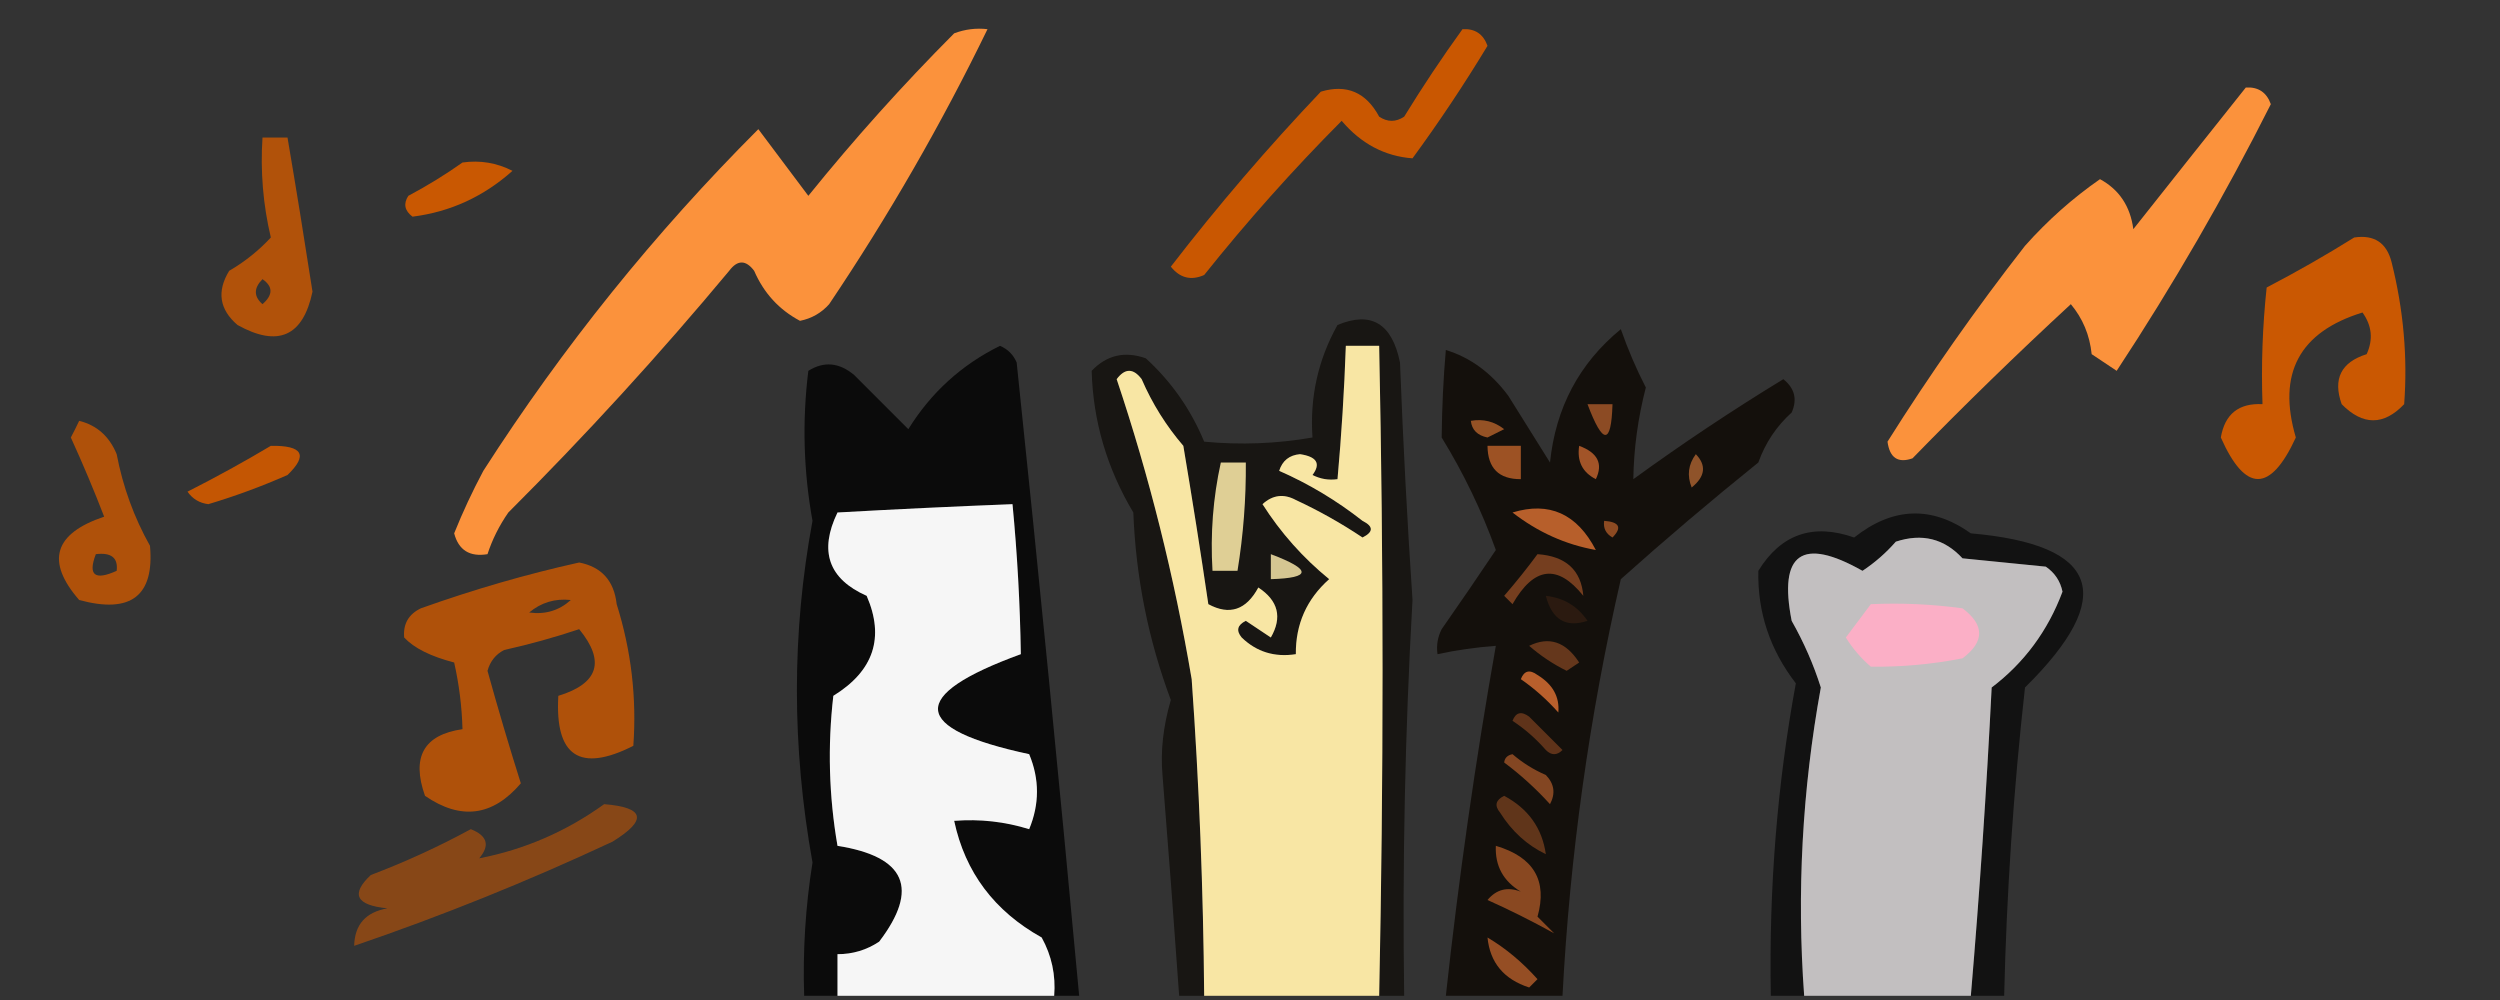 <?xml version="1.0" encoding="UTF-8"?>
<!DOCTYPE svg PUBLIC "-//W3C//DTD SVG 1.1//EN" "http://www.w3.org/Graphics/SVG/1.1/DTD/svg11.dtd">
<svg xmlns="http://www.w3.org/2000/svg" version="1.1" width="300px" height="120px" style="shape-rendering:geometricPrecision; text-rendering:geometricPrecision; image-rendering:optimizeQuality; fill-rule:evenodd; clip-rule:evenodd" xmlns:xlink="http://www.w3.org/1999/xlink">
<rect width="100%" height="100%" fill="#333333" stroke="none"/>
<g><path style="opacity:1" fill="#fb923c" d="M 58.5,66.5 C 56.365,66.853 55.032,66.02 54.5,64C 55.53,61.44 56.697,58.94 58,56.5C 67.543,41.628 78.543,27.961 91,15.5C 92.999,18.147 94.999,20.814 97,23.5C 102.484,16.709 108.317,10.209 114.5,4C 115.793,3.51 117.127,3.343 118.5,3.5C 112.967,14.891 106.634,25.891 99.5,36.5C 98.562,37.553 97.395,38.22 96,38.5C 93.491,37.171 91.658,35.171 90.5,32.5C 89.5,31.167 88.5,31.167 87.5,32.5C 79.133,42.546 70.3,52.212 61,61.5C 59.906,63.078 59.072,64.745 58.5,66.5 Z"/></g>
<g><path style="opacity:0.999" fill="#fb923c" d="M 269.5,10.5 C 270.995,10.415 271.995,11.082 272.5,12.5C 266.932,23.555 260.766,34.221 254,44.5C 253,43.833 252,43.167 251,42.5C 250.767,40.22 249.934,38.22 248.5,36.5C 241.961,42.54 235.628,48.707 229.5,55C 227.763,55.612 226.763,54.946 226.5,53C 231.596,44.9 237.096,37.067 243,29.5C 245.714,26.449 248.714,23.782 252,21.5C 254.303,22.751 255.636,24.751 256,27.5C 260.508,21.803 265.008,16.136 269.5,10.5 Z"/></g>
<g><path style="opacity:0.829" fill="#ca5802cf" d="M 31.5,16.5 C 32.5,16.5 33.5,16.5 34.5,16.5C 35.545,22.647 36.545,28.814 37.5,35C 36.366,40.373 33.366,41.706 28.5,39C 26.327,37.135 25.993,34.969 27.5,32.5C 29.389,31.396 31.055,30.063 32.5,28.5C 31.567,24.57 31.234,20.57 31.5,16.5 Z M 31.5,33.5 C 32.776,34.386 32.776,35.386 31.5,36.5C 30.438,35.575 30.438,34.575 31.5,33.5 Z"/></g>
<g><path style="opacity:0.993" fill="#ca5802cf" d="M 175.5,3.5 C 176.995,3.415 177.995,4.081 178.5,5.5C 175.696,10.136 172.696,14.636 169.5,19C 166.169,18.749 163.336,17.249 161,14.5C 155.148,20.384 149.648,26.551 144.5,33C 142.926,33.699 141.593,33.365 140.5,32C 146.126,24.706 152.126,17.706 158.5,11C 161.596,10.073 163.93,11.073 165.5,14C 166.5,14.667 167.5,14.667 168.5,14C 170.72,10.385 173.053,6.885 175.5,3.5 Z"/></g>
<g><path style="opacity:0.988" fill="#ca5802cf" d="M 55.5,19.5 C 57.604,19.201 59.604,19.534 61.5,20.5C 58.028,23.597 54.028,25.43 49.5,26C 48.549,25.282 48.383,24.449 49,23.5C 51.314,22.267 53.481,20.933 55.5,19.5 Z"/></g>
<g><path style="opacity:1" fill="#ca5802cf" d="M 282.5,28.5 C 284.911,28.137 286.411,29.137 287,31.5C 288.423,37.19 288.923,42.856 288.5,48.5C 286.044,51.08 283.544,51.08 281,48.5C 279.925,45.469 280.925,43.469 284,42.5C 284.798,40.741 284.631,39.075 283.5,37.5C 275.909,39.839 273.242,44.839 275.5,52.5C 272.444,59.142 269.444,59.142 266.5,52.5C 266.981,49.686 268.648,48.352 271.5,48.5C 271.334,43.822 271.501,39.155 272,34.5C 275.644,32.599 279.144,30.599 282.5,28.5 Z"/></g>
<g><path style="opacity:0.917" fill="#080808" d="M 129.5,119.5 C 128.5,119.5 127.5,119.5 126.5,119.5C 126.702,117.011 126.202,114.677 125,112.5C 119.313,109.333 115.813,104.667 114.5,98.5C 117.579,98.26 120.579,98.593 123.5,99.5C 124.748,96.494 124.748,93.494 123.5,90.5C 109.253,87.448 108.92,83.448 122.5,78.5C 122.407,72.484 122.074,66.484 121.5,60.5C 114.496,60.773 107.496,61.106 100.5,61.5C 98.256,66.133 99.423,69.467 104,71.5C 106.176,76.516 104.843,80.516 100,83.5C 99.303,89.537 99.47,95.537 100.5,101.5C 108.687,102.793 110.353,106.627 105.5,113C 103.975,114.009 102.308,114.509 100.5,114.5C 100.5,116.167 100.5,117.833 100.5,119.5C 99.167,119.5 97.833,119.5 96.5,119.5C 96.323,114.134 96.656,108.8 97.5,103.5C 95.002,89.594 95.002,75.927 97.5,62.5C 96.419,56.532 96.252,50.532 97,44.5C 98.868,43.328 100.702,43.495 102.5,45C 104.667,47.167 106.833,49.333 109,51.5C 111.729,47.102 115.396,43.769 120,41.5C 120.945,41.905 121.612,42.572 122,43.5C 124.655,68.823 127.155,94.156 129.5,119.5 Z"/></g>
<g><path style="opacity:0.894" fill="#110d08" d="M 187.5,119.5 C 182.833,119.5 178.167,119.5 173.5,119.5C 175.028,105.469 177.028,91.469 179.5,77.5C 177.139,77.674 174.806,78.007 172.5,78.5C 172.351,77.448 172.517,76.448 173,75.5C 175.256,72.27 177.423,69.104 179.5,66C 177.805,61.296 175.639,56.796 173,52.5C 173.038,48.845 173.205,45.345 173.5,42C 176.436,42.893 178.936,44.726 181,47.5C 182.667,50.167 184.333,52.833 186,55.5C 186.678,48.925 189.511,43.592 194.5,39.5C 195.353,41.935 196.353,44.269 197.5,46.5C 196.554,50.166 196.054,53.832 196,57.5C 201.861,53.24 207.861,49.24 214,45.5C 215.365,46.593 215.699,47.926 215,49.5C 213.171,51.156 211.837,53.156 211,55.5C 205.327,60.068 199.827,64.735 194.5,69.5C 190.72,85.965 188.387,102.632 187.5,119.5 Z"/></g>
<g><path style="opacity:0.907" fill="#151310" d="M 168.5,119.5 C 167.5,119.5 166.5,119.5 165.5,119.5C 166.043,93.484 166.043,67.484 165.5,41.5C 164.167,41.5 162.833,41.5 161.5,41.5C 161.313,46.845 160.98,52.178 160.5,57.5C 159.448,57.65 158.448,57.483 157.5,57C 158.524,55.633 158.024,54.8 156,54.5C 154.72,54.614 153.887,55.28 153.5,56.5C 157.075,58.07 160.408,60.07 163.5,62.5C 164.833,63.167 164.833,63.833 163.5,64.5C 160.961,62.8 158.295,61.3 155.5,60C 154.056,59.219 152.723,59.386 151.5,60.5C 153.68,63.925 156.347,66.925 159.5,69.5C 156.801,71.898 155.467,74.898 155.5,78.5C 152.956,78.896 150.789,78.229 149,76.5C 148.312,75.668 148.479,75.002 149.5,74.5C 150.5,75.167 151.5,75.833 152.5,76.5C 153.895,74.081 153.395,72.081 151,70.5C 149.54,73.21 147.54,73.876 145,72.5C 144.065,66.152 143.065,59.819 142,53.5C 139.938,51.099 138.271,48.433 137,45.5C 136,44.167 135,44.167 134,45.5C 137.914,57.174 140.914,69.174 143,81.5C 143.899,94.153 144.399,106.82 144.5,119.5C 143.5,119.5 142.5,119.5 141.5,119.5C 140.875,110.635 140.208,101.802 139.5,93C 139.248,90.148 139.582,87.148 140.5,84C 137.799,76.769 136.299,69.269 136,61.5C 132.834,56.196 131.167,50.529 131,44.5C 132.808,42.604 134.975,42.104 137.5,43C 140.572,45.809 142.905,49.142 144.5,53C 148.848,53.416 153.181,53.249 157.5,52.5C 157.166,47.674 158.166,43.174 160.5,39C 164.542,37.308 167.042,38.808 168,43.5C 168.364,53.008 168.864,62.508 169.5,72C 168.606,87.82 168.273,103.653 168.5,119.5 Z"/></g>
<g><path style="opacity:0.678" fill="#c56730" d="M 190.5,48.5 C 191.5,48.5 192.5,48.5 193.5,48.5C 193.354,53.421 192.354,53.421 190.5,48.5 Z"/></g>
<g><path style="opacity:0.821" fill="#ca5802cf" d="M 9.5,50.5 C 11.624,51.031 13.124,52.364 14,54.5C 14.75,58.419 16.083,62.085 18,65.5C 18.538,71.519 15.704,73.686 9.5,72C 5.468,67.36 6.468,64.026 12.5,62C 11.268,58.81 9.935,55.643 8.5,52.5C 8.863,51.816 9.196,51.15 9.5,50.5 Z M 11.5,66.5 C 13.355,66.272 14.188,66.939 14,68.5C 11.366,69.692 10.532,69.026 11.5,66.5 Z"/></g>
<g><path style="opacity:0.843" fill="#ad5e2a" d="M 176.5,50.5 C 177.978,50.238 179.311,50.571 180.5,51.5C 179.833,51.833 179.167,52.167 178.5,52.5C 177.287,52.253 176.62,51.586 176.5,50.5 Z"/></g>
<g><path style="opacity:0.658" fill="#eb7837" d="M 189.5,53.5 C 191.728,54.322 192.395,55.655 191.5,57.5C 189.889,56.68 189.222,55.346 189.5,53.5 Z"/></g>
<g><path style="opacity:1" fill="#9d5224" d="M 178.5,53.5 C 179.833,53.5 181.167,53.5 182.5,53.5C 182.5,54.833 182.5,56.167 182.5,57.5C 179.858,57.512 178.525,56.179 178.5,53.5 Z"/></g>
<g><path style="opacity:0.765" fill="#b46733" d="M 203.5,54.5 C 204.797,55.849 204.63,57.182 203,58.5C 202.421,57.072 202.588,55.738 203.5,54.5 Z"/></g>
<g><path style="opacity:0.961" fill="#ca5802cf" d="M 32.5,53.5 C 36.327,53.44 36.994,54.607 34.5,57C 31.41,58.363 28.244,59.53 25,60.5C 23.941,60.37 23.108,59.87 22.5,59C 25.949,57.251 29.283,55.417 32.5,53.5 Z"/></g>
<g><path style="opacity:1" fill="#f6f6f6" d="M 126.5,119.5 C 117.833,119.5 109.167,119.5 100.5,119.5C 100.5,117.833 100.5,116.167 100.5,114.5C 102.308,114.509 103.975,114.009 105.5,113C 110.353,106.627 108.687,102.793 100.5,101.5C 99.47,95.537 99.303,89.537 100,83.5C 104.843,80.516 106.176,76.516 104,71.5C 99.423,69.467 98.256,66.133 100.5,61.5C 107.496,61.106 114.496,60.773 121.5,60.5C 122.074,66.484 122.407,72.484 122.5,78.5C 108.92,83.448 109.253,87.448 123.5,90.5C 124.748,93.494 124.748,96.494 123.5,99.5C 120.579,98.593 117.579,98.26 114.5,98.5C 115.813,104.667 119.313,109.333 125,112.5C 126.202,114.677 126.702,117.011 126.5,119.5 Z"/></g>
<g><path style="opacity:1" fill="#f8e6a4" d="M 165.5,119.5 C 158.5,119.5 151.5,119.5 144.5,119.5C 144.399,106.82 143.899,94.153 143,81.5C 140.914,69.174 137.914,57.174 134,45.5C 135,44.167 136,44.167 137,45.5C 138.271,48.433 139.938,51.099 142,53.5C 143.065,59.819 144.065,66.152 145,72.5C 147.54,73.876 149.54,73.21 151,70.5C 153.395,72.081 153.895,74.081 152.5,76.5C 151.5,75.833 150.5,75.167 149.5,74.5C 148.479,75.002 148.312,75.668 149,76.5C 150.789,78.229 152.956,78.896 155.5,78.5C 155.467,74.898 156.801,71.898 159.5,69.5C 156.347,66.925 153.68,63.925 151.5,60.5C 152.723,59.386 154.056,59.219 155.5,60C 158.295,61.3 160.961,62.8 163.5,64.5C 164.833,63.833 164.833,63.167 163.5,62.5C 160.408,60.07 157.075,58.07 153.5,56.5C 153.887,55.28 154.72,54.614 156,54.5C 158.024,54.8 158.524,55.633 157.5,57C 158.448,57.483 159.448,57.65 160.5,57.5C 160.98,52.178 161.313,46.845 161.5,41.5C 162.833,41.5 164.167,41.5 165.5,41.5C 166.043,67.484 166.043,93.484 165.5,119.5 Z"/></g>
<g><path style="opacity:0.998" fill="#dfcf95" d="M 146.5,55.5 C 147.5,55.5 148.5,55.5 149.5,55.5C 149.533,59.869 149.2,64.202 148.5,68.5C 147.5,68.5 146.5,68.5 145.5,68.5C 145.231,64.069 145.564,59.735 146.5,55.5 Z"/></g>
<g><path style="opacity:0.78" fill="#e57534" d="M 181.5,61.5 C 185.908,60.15 189.241,61.65 191.5,66C 187.868,65.354 184.535,63.854 181.5,61.5 Z"/></g>
<g><path style="opacity:0.569" fill="#e67633" d="M 192.5,62.5 C 194.337,62.639 194.67,63.306 193.5,64.5C 192.702,64.043 192.369,63.376 192.5,62.5 Z"/></g>
<g><path style="opacity:0.004" fill="#fe0000" d="M 61.5,65.5 C 62.833,66.167 62.833,66.167 61.5,65.5 Z"/></g>
<g><path style="opacity:0.004" fill="#ba1808" d="M 58.5,66.5 C 59.5,66.5 60.5,66.5 61.5,66.5C 60.5,67.833 59.5,67.833 58.5,66.5 Z"/></g>
<g><path style="opacity:0.936" fill="#111110" d="M 240.5,119.5 C 239.167,119.5 237.833,119.5 236.5,119.5C 237.547,107.199 238.381,94.866 239,82.5C 242.912,79.528 245.746,75.694 247.5,71C 247.241,69.739 246.574,68.739 245.5,68C 242.167,67.667 238.833,67.333 235.5,67C 233.316,64.632 230.649,63.965 227.5,65C 226.315,66.353 224.981,67.52 223.5,68.5C 216.24,64.392 213.406,66.392 215,74.5C 216.471,77.101 217.637,79.767 218.5,82.5C 216.265,94.781 215.598,107.114 216.5,119.5C 215.167,119.5 213.833,119.5 212.5,119.5C 212.257,106.674 213.257,94.174 215.5,82C 212.392,77.969 210.892,73.469 211,68.5C 213.712,64.095 217.545,62.762 222.5,64.5C 227.14,60.83 231.807,60.663 236.5,64C 251.953,65.356 254.119,71.522 243,82.5C 241.625,94.792 240.792,107.125 240.5,119.5 Z"/></g>
<g><path style="opacity:1" fill="#c2bfc0" d="M 236.5,119.5 C 229.833,119.5 223.167,119.5 216.5,119.5C 215.598,107.114 216.265,94.781 218.5,82.5C 217.637,79.767 216.471,77.101 215,74.5C 213.406,66.392 216.24,64.392 223.5,68.5C 224.981,67.52 226.315,66.353 227.5,65C 230.649,63.965 233.316,64.632 235.5,67C 238.833,67.333 242.167,67.667 245.5,68C 246.574,68.739 247.241,69.739 247.5,71C 245.746,75.694 242.912,79.528 239,82.5C 238.381,94.866 237.547,107.199 236.5,119.5 Z"/></g>
<g><path style="opacity:1" fill="#d5c692" d="M 152.5,66.5 C 157.421,68.354 157.421,69.354 152.5,69.5C 152.5,68.5 152.5,67.5 152.5,66.5 Z"/></g>
<g><path style="opacity:0.541" fill="#c7672f" d="M 184.5,66.5 C 187.897,66.737 189.73,68.404 190,71.5C 186.913,67.651 184.08,67.985 181.5,72.5C 181.167,72.167 180.833,71.833 180.5,71.5C 181.953,69.815 183.286,68.149 184.5,66.5 Z"/></g>
<g><path style="opacity:0.82" fill="#ca5802cf" d="M 69.5,67.5 C 72.188,68.024 73.688,69.691 74,72.5C 75.748,78.063 76.415,83.729 76,89.5C 69.574,92.748 66.574,90.748 67,83.5C 71.827,82.023 72.66,79.357 69.5,75.5C 66.55,76.488 63.55,77.321 60.5,78C 59.484,78.519 58.818,79.353 58.5,80.5C 59.761,85.051 61.095,89.551 62.5,94C 59.132,97.957 55.299,98.457 51,95.5C 49.349,90.841 50.849,88.174 55.5,87.5C 55.425,84.794 55.092,82.127 54.5,79.5C 51.685,78.771 49.685,77.771 48.5,76.5C 48.36,74.876 49.027,73.71 50.5,73C 56.844,70.736 63.177,68.902 69.5,67.5 Z M 63.5,73.5 C 64.942,72.297 66.609,71.797 68.5,72C 67.095,73.269 65.429,73.769 63.5,73.5 Z"/></g>
<g><path style="opacity:1" fill="#fbafc6" d="M 224.5,72.5 C 228.182,72.335 231.848,72.501 235.5,73C 238.167,75 238.167,77 235.5,79C 231.823,79.718 228.157,80.051 224.5,80C 223.313,78.981 222.313,77.814 221.5,76.5C 222.524,75.148 223.524,73.815 224.5,72.5 Z"/></g>
<g><path style="opacity:0.11" fill="#e47534" d="M 185.5,71.5 C 187.645,71.738 189.312,72.738 190.5,74.5C 187.904,75.361 186.237,74.361 185.5,71.5 Z"/></g>
<g><path style="opacity:0.367" fill="#f07b37" d="M 183.5,77.5 C 185.885,76.332 187.885,76.999 189.5,79.5C 189,79.833 188.5,80.167 188,80.5C 186.357,79.685 184.857,78.685 183.5,77.5 Z"/></g>
<g><path style="opacity:0.757" fill="#ec7837" d="M 182.5,81.5 C 182.897,80.475 183.563,80.308 184.5,81C 186.329,82.113 187.163,83.613 187,85.5C 185.629,83.959 184.129,82.625 182.5,81.5 Z"/></g>
<g><path style="opacity:0.357" fill="#e57534" d="M 181.5,86.5 C 181.897,85.475 182.563,85.308 183.5,86C 184.833,87.333 186.167,88.667 187.5,90C 186.833,90.667 186.167,90.667 185.5,90C 184.295,88.624 182.962,87.458 181.5,86.5 Z"/></g>
<g><path style="opacity:0.514" fill="#ec7937" d="M 180.5,91.5 C 180.56,90.957 180.893,90.624 181.5,90.5C 182.7,91.531 184.034,92.365 185.5,93C 186.517,94.049 186.684,95.216 186,96.5C 184.296,94.627 182.463,92.96 180.5,91.5 Z"/></g>
<g><path style="opacity:0.378" fill="#df7234" d="M 185.5,102.5 C 183.26,101.432 181.426,99.766 180,97.5C 179.312,96.668 179.479,96.002 180.5,95.5C 183.39,97.043 185.057,99.376 185.5,102.5 Z"/></g>
<g><path style="opacity:0.559" fill="#ca5802cf" d="M 72.5,96.5 C 77.385,96.896 77.718,98.396 73.5,101C 63.361,105.739 53.028,109.906 42.5,113.5C 42.561,110.95 43.894,109.45 46.5,109C 42.719,108.633 42.052,107.3 44.5,105C 48.619,103.441 52.619,101.607 56.5,99.5C 58.488,100.289 58.821,101.455 57.5,103C 62.944,101.947 67.944,99.78 72.5,96.5 Z"/></g>
<g><path style="opacity:1" fill="#894821" d="M 179.5,101.5 C 184.052,102.842 185.719,105.675 184.5,110C 185.167,110.667 185.833,111.333 186.5,112C 183.722,110.471 181.055,109.138 178.5,108C 179.572,106.716 180.905,106.383 182.5,107C 180.393,105.736 179.393,103.903 179.5,101.5 Z"/></g>
<g><path style="opacity:0.643" fill="#dc7133" d="M 178.5,112.5 C 180.69,113.802 182.69,115.469 184.5,117.5C 184.167,117.833 183.833,118.167 183.5,118.5C 180.467,117.518 178.8,115.518 178.5,112.5 Z"/></g>
</svg>
